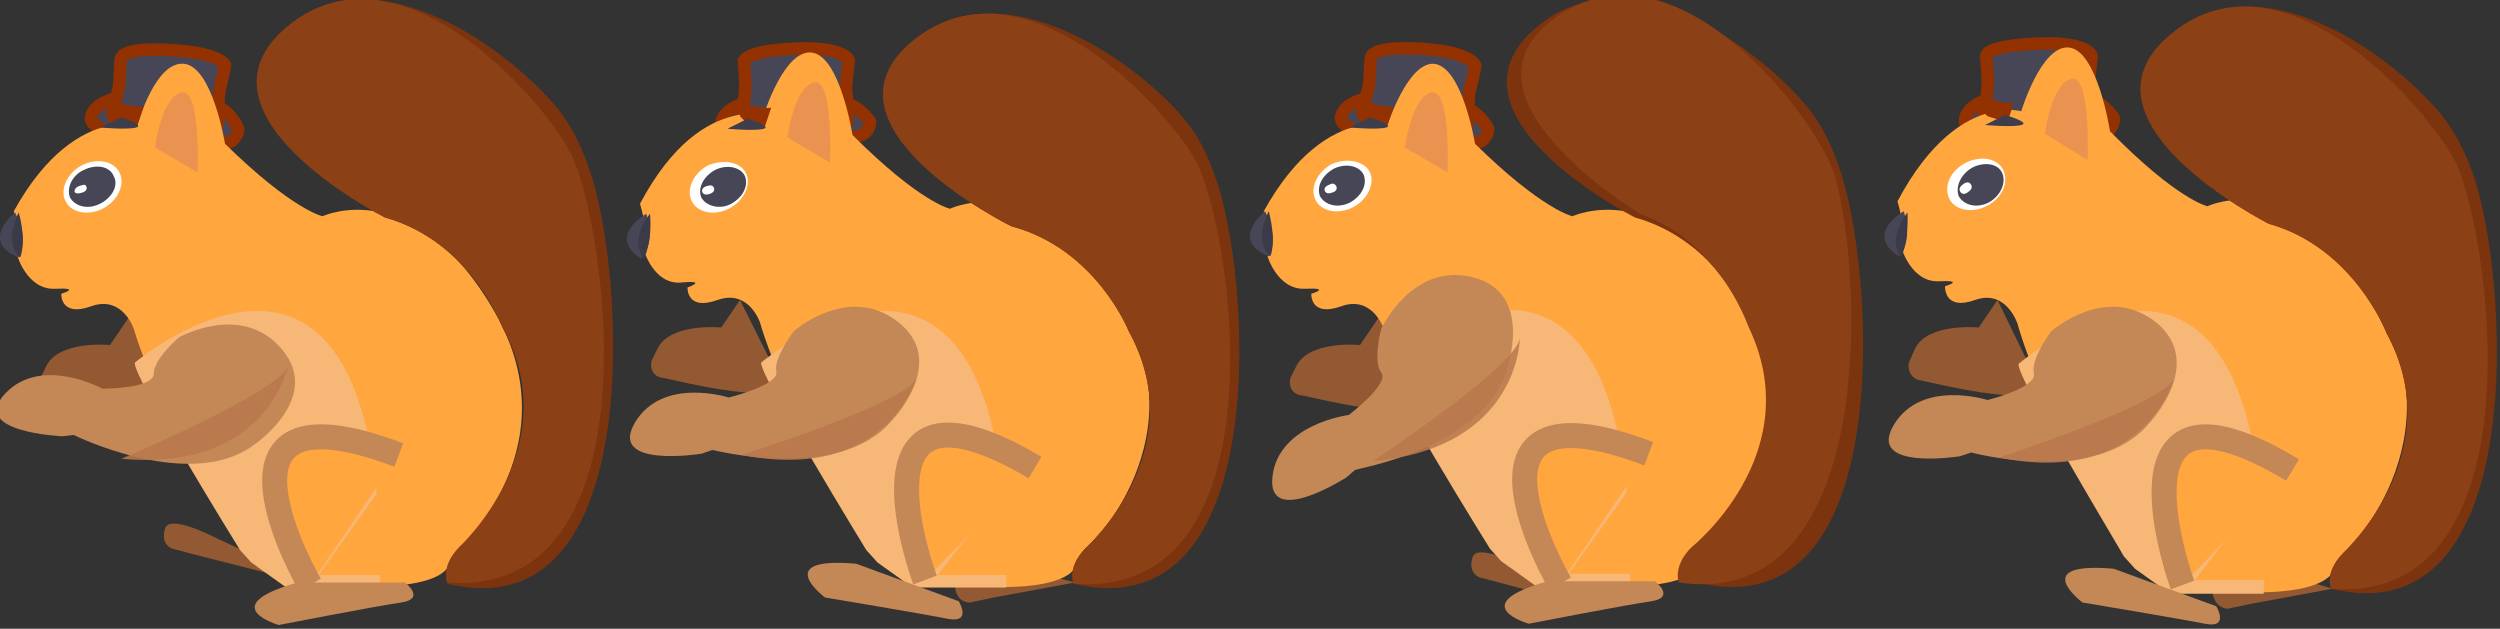 <?xml version="1.0" encoding="utf-8"?>
<!-- Generator: Adobe Illustrator 19.2.1, SVG Export Plug-In . SVG Version: 6.00 Build 0)  -->
<svg version="1.1" xmlns="http://www.w3.org/2000/svg" xmlns:xlink="http://www.w3.org/1999/xlink" x="0px" y="0px"
	 viewBox="0 0 200 50.3" style="enable-background:new 0 0 200 50.3;" xml:space="preserve">
<rect x="0" y="0" width="200" height="50.3" fill="#333333" stroke="none"/>
<style type="text/css">
	.st0{fill:#935932;}
	.st1{fill:#464656;stroke:#943100;stroke-miterlimit:10;}
	.st2{fill:#FFA63F;}
	.st3{fill:#F7B777;}
	.st4{fill:#EA9250;}
	.st5{fill:#464656;}
	.st6{fill:#3A3A49;}
	.st7{fill:#7C340F;}
	.st8{fill:#8C4015;}
	.st9{fill:#FFFFFF;}
	.st10{fill:#943100;}
	.st11{fill:#3D3D4C;}
	.st12{fill:#C48756;}
	.st13{fill:#FFA63F;stroke:#C48756;stroke-width:2;stroke-miterlimit:10;}
	.st14{opacity:0.87;fill:#BA794D;}
	.st15{display:none;}
	.st16{display:inline;fill:#9A6D50;}
	.st17{display:inline;}
	.st18{fill:#784E38;}
	.st19{fill:#B57E47;}
</style>
<g id="Layer_1">
	<g>
		<path class="st0" d="M10.3,25.4l-1.5,2.2c0,0-4.1-0.4-5.1,1.7l-0.4,0.8c-0.3,0.6,0,1.4,0.7,1.5c2.3,0.5,7.7,1.8,9.9,1"/>
		<path class="st0" d="M17,42.9c0,0-3.5-1.8-3.8-0.6c-0.4,1.3,0.6,1.6,0.6,1.6l1.9,0.5L22,46l-1.8-1.6L17,42.9z"/>
		<g>
			<path class="st1" d="M9.2,7.9c0,0-1.6,0.3-1.9,1.4s2.7,1.5,2.7,1.5s5.6,1.1,6.8,0.8s1.6,0,2-0.6c0.4-0.6,0.2-0.8,0.2-0.8
				S18.5,9,17.5,8.6"/>
			<path class="st1" d="M9,9c0,0,0.4-1.6,0.5-2c0.1-0.5,0.1-2.3,0.2-2.4c0.1-0.1,0.3-0.8,3.9-0.6S17.9,5,18,5.2
				c0,0.2-0.5,2.1-0.5,2.5c0,0.4-0.1,2.2-0.1,2.2s0,0.5-0.5,0.4C16.4,10.4,8.7,10.5,9,9z"/>
		</g>
		<path class="st2" d="M36.1,44.6c0,0,9.9-8.4,3.5-19.6s-13.8-7.7-13.8-7.7s-2.4-0.5-7.8-5.8c0,0-1-6.2-3.3-6.4S11,10,11,10
			s-1-0.3-2.5,0.1c-2,0.5-4.8,2.1-7.4,6.8c0,0,1,3.3,0.3,3.6c0,0,0.8,2.7,3,2.6c2.2-0.1,0.5,0.4,0.5,0.4s-0.1,1.9,2.4,1
			s3.4,1.8,3.4,1.8s2.8,9.8,7.3,9.9c0,0,0.2,7,4.1,10l5.4,0.7C27.5,46.8,36,47.6,36.1,44.6z"/>
		<path class="st3" d="M10.8,29c0,0,20.1-17,19.6,18h-7.5l-2.8-2l-0.9-1C19.2,44,10.4,29.8,10.8,29z"/>
		<path class="st4" d="M12.4,11.8c0,0,0.5-4,2.1-4.4s1.3,6.4,1.3,6.4L12.4,11.8z"/>
		<path class="st5" d="M1.2,17c0,0-2.9,2.3,0.3,3.6C1.5,20.5,2.4,19.2,1.2,17z"/>
		<path class="st6" d="M1.5,17c0,0-1.3,2.3,0.1,3.6C1.7,20.5,2.1,19.2,1.5,17z"/>
		<path class="st7" d="M30.8,17.4c0,0-16.8-8.5-7.4-15.6C30.6-3.6,41,4.2,44.7,8.8c1.1,1.4,1.8,2.9,2.4,4.6
			c2.9,8,4.8,37.2-11.3,33.3c0,0-0.6-1.2,0.9-2.8c0,0,8.8-8,3.5-17.7C40.1,26,37.6,19.3,30.8,17.4z"/>
		<path class="st8" d="M30.8,17.4c0,0-16.8-8.5-7.4-15.6c7.3-5.5,16.1,2.4,19.8,6.9c1.1,1.4,2.3,2.9,2.9,4.6
			c2.9,8,5.6,34.5-10.3,33.3c0,0-0.6-1.2,0.9-2.8c0,0,8.8-8,3.5-17.7C40.1,26,37.6,19.3,30.8,17.4z"/>
		<path class="st9" d="M9.6,13.9c0.4,0.9-0.2,2.2-1.4,2.8c-1.2,0.6-2.6,0.3-3-0.7c-0.4-0.9,0.2-2.2,1.4-2.8S9.2,12.9,9.6,13.9z"/>
		<path class="st5" d="M9.1,14.1C9.5,14.8,9,15.8,8,16.3c-1,0.5-2,0.2-2.4-0.5C5.3,15,5.8,14,6.7,13.6C7.7,13.1,8.8,13.3,9.1,14.1z"
			/>
		<path class="st9" d="M6.9,14.9c0.1,0.2,0,0.4-0.3,0.5S6.1,15.5,6,15.4s0-0.4,0.3-0.5S6.8,14.7,6.9,14.9z"/>
		<path class="st10" d="M9.2,8.1c0,0,1.7,0.6,2.3,0.4L11,10L9.4,9.6L9,9.2l0.1-0.8L9.2,8.1z"/>
		<path class="st11" d="M8,10.2c0,0,2.2,0.2,2.9,0S9.7,9.4,9.7,9.4L8,10.2z"/>
		<path class="st12" d="M23.8,46.6c-6.7,1.9-1.5,3.4-1.5,3.4s7.7-1.5,9.8-1.8c2-0.3,0.3-1.6,0.3-1.6"/>
		<path class="st13" d="M24.8,46.8c0,0-9.8-16.8,7.1-10.4"/>
		<path class="st12" d="M20.3,35.6c0,0,5.5-3.7,2.3-7.6s-8.3-1-8.3-1s-2,1.7-2,2.9c0,1.2-4.1,1.2-4.1,1.2s-4.9-2.7-7.8,0.4
			S5,34.9,5,34.9l0.9-0.1C5.9,34.8,15.2,39.4,20.3,35.6z"/>
		<polygon class="st2" points="31.2,38 32.3,46 25.5,46 		"/>
		<path class="st14" d="M9.7,36.7c0,0,13.3-5.6,13.4-7.6C23.1,29,21.6,37.8,9.7,36.7z"/>
	</g>
	<g>
		<path class="st0" d="M59.2,24l-1.5,2.2c0,0-4.1-0.4-5.1,1.7l-0.4,0.8c-0.3,0.6,0,1.4,0.7,1.5c2.3,0.5,7.7,1.8,9.9,1"/>
		<path class="st0" d="M80.1,45.9c0,0-3.9-0.2-3.7,1.1c0.2,1.3,1.2,1.2,1.2,1.2l1.9-0.4l6.5-1.2L83.7,46L80.1,45.9z"/>
		<g>
			<path class="st1" d="M59.4,8.3c0,0-1.6,0.5-1.7,1.6c-0.1,1.1,2.8,1.2,2.8,1.2s5.7,0.5,6.9,0.1c1.2-0.4,1.6-0.2,2-0.8
				c0.4-0.7,0.1-0.8,0.1-0.8s-0.7-1-1.7-1.3"/>
			<path class="st1" d="M59.3,9.4c0,0,0.3-1.6,0.3-2.1c0.1-0.5-0.1-2.3-0.1-2.4c0.1-0.1,0.2-0.8,3.9-1c3.7-0.2,4.4,0.7,4.5,0.9
				C67.9,5,67.6,7,67.7,7.4c0.1,0.4,0.1,2.2,0.1,2.2s0,0.5-0.5,0.5S59.2,11,59.3,9.4z"/>
		</g>
		<path class="st2" d="M86.3,44.6c0,0,9.9-8.7,3.5-20.1C83.4,13.1,76,16.7,76,16.7s-2.4-0.5-7.8-5.9c0,0-1-6.4-3.3-6.6
			c-2.2-0.2-3.8,5-3.8,5s-1-0.3-2.5,0.1c-2,0.5-4.8,2.1-7.4,7c0,0,1,3.4,0.3,3.7c0,0,0.8,2.8,3,2.6S55,23,55,23s-0.1,1.9,2.4,1
			c2.5-0.9,3.4,1.8,3.4,1.8s2.8,10,7.3,10.1c0,0,0.2,7.2,4.1,10.2l5.4,0.7C77.7,46.9,86.2,47.7,86.3,44.6z"/>
		<path class="st3" d="M60.9,29c0,0,20.1-17,19.6,18h-7.5l-2.8-2l-0.9-1C69.3,44,60.6,29.8,60.9,29z"/>
		<path class="st4" d="M63,11c0,0,0.5-4,2.1-4.4c1.6-0.4,1.3,6.4,1.3,6.4L63,11z"/>
		<g>
			<path class="st5" d="M51.7,17.1c0,0-3.2,1.8-0.4,3.6C51.3,20.6,52.5,19.5,51.7,17.1z"/>
			<path class="st6" d="M52,17.1c0,0-1.7,2-0.5,3.6C51.5,20.7,52.2,19.5,52,17.1z"/>
		</g>
		<g>
			<path class="st7" d="M80.9,18.1c0,0-16.8-8.3-7.4-15.2c7.3-5.3,17.7,2.3,21.3,6.7c1.1,1.3,1.8,2.8,2.4,4.5
				c2.9,7.8,4.8,36.4-11.3,32.6c0,0-0.6-1.2,0.9-2.8c0,0,8.8-7.8,3.5-17.4C90.3,26.5,87.7,19.9,80.9,18.1z"/>
			<path class="st8" d="M80.9,18.1c0,0-16.8-8.3-7.4-15.2c7.3-5.3,16.1,2.3,19.8,6.7c1.1,1.3,2.3,2.8,2.9,4.5
				c2.9,7.8,5.6,33.8-10.3,32.6c0,0-0.6-1.2,0.9-2.8c0,0,8.8-7.8,3.5-17.4C90.3,26.5,87.7,19.9,80.9,18.1z"/>
		</g>
		<path class="st9" d="M59.7,13.9c0.4,0.9-0.2,2.2-1.4,2.8s-2.6,0.3-3-0.7c-0.4-0.9,0.2-2.2,1.4-2.8C58,12.7,59.3,13,59.7,13.9z"/>
		<path class="st5" d="M59.6,14.1c0.3,0.8-0.2,1.7-1.1,2.2s-2,0.2-2.4-0.5c-0.3-0.8,0.2-1.7,1.1-2.2C58.2,13.1,59.3,13.4,59.6,14.1z
			"/>
		<path class="st9" d="M57.1,15c0.1,0.2,0,0.4-0.3,0.5c-0.2,0.1-0.5,0.1-0.6-0.1s0-0.4,0.3-0.5S57,14.8,57.1,15z"/>
		<path class="st10" d="M59.4,8.2c0,0,1.7,0.6,2.3,0.4l-0.5,1.5l-1.6-0.4l-0.4-0.4l0.1-0.8L59.4,8.2z"/>
		<path class="st11" d="M58.2,10.3c0,0,2.2,0.2,2.9,0s-1.3-0.8-1.3-0.8L58.2,10.3z"/>
		<path class="st12" d="M68.5,45.1c-6.9-0.6-2.5,2.7-2.5,2.7s7.8,1.3,9.8,1.7c2,0.4,0.9-1.4,0.9-1.4"/>
		<path class="st13" d="M74,46.4c0,0-6.8-18.2,8.8-9"/>
		<polygon class="st2" points="81.3,38 82.5,46 75,46 		"/>
		<g>
			<path class="st12" d="M71.3,33.7c0,0,4.6-4.7,0.6-7.9s-8.4,0.7-8.4,0.7s-1.6,2.1-1.4,3.2c0.3,1.1-3.8,2.1-3.8,2.1s-5.3-1.7-7.5,2
				c-2.2,3.7,5.3,2.5,5.3,2.5l0.9-0.3C57.1,36,67.1,38.6,71.3,33.7z"/>
			<path class="st14" d="M59.3,36.4c0,0,13.7-4.3,14.1-6.3C73.4,30,71.1,38.7,59.3,36.4z"/>
		</g>
	</g>
	<g>
		<path class="st0" d="M159.8,24l-1.5,2.2c0,0-4.1-0.4-5.1,1.7l-0.4,0.9c-0.3,0.6,0,1.4,0.7,1.6c2.3,0.5,7.7,1.8,9.9,1"/>
		<path class="st0" d="M180.7,46.3c0,0-3.9-0.2-3.7,1.1s1.2,1.3,1.2,1.3l1.9-0.4l6.5-1.2l-2.3-0.7L180.7,46.3z"/>
		<g>
			<path class="st1" d="M158.9,8c0,0-1.6,0.5-1.7,1.6c-0.1,1.1,2.8,1.3,2.8,1.3s5.7,0.5,6.9,0.1c1.2-0.4,1.6-0.2,2-0.8
				c0.4-0.7,0.1-0.9,0.1-0.9s-0.7-1-1.7-1.4"/>
			<path class="st1" d="M158.7,9.1c0,0,0.3-1.6,0.3-2.1c0.1-0.5-0.1-2.3-0.1-2.5s0.2-0.8,3.9-1s4.4,0.7,4.5,0.9S167,6.6,167.1,7
				c0.1,0.4,0.1,2.2,0.1,2.2s0,0.5-0.5,0.5C166.3,9.8,158.6,10.7,158.7,9.1z"/>
		</g>
		<path class="st2" d="M186.9,45c0,0,9.9-8.8,3.5-20.5c-6.4-11.6-13.8-8-13.8-8s-2.4-0.5-7.8-6c0,0-1-6.5-3.3-6.7
			c-2.2-0.2-3.8,5.1-3.8,5.1s-1-0.3-2.5,0.1c-2,0.5-4.8,2.2-7.4,7.1c0,0,1,3.5,0.3,3.7c0,0,0.8,2.8,3,2.7c2.2-0.1,0.5,0.4,0.5,0.4
			s-0.1,2,2.4,1.1c2.5-0.9,3.4,1.9,3.4,1.9s2.8,10.3,7.3,10.3c0,0,0.2,7.3,4.1,10.4l5.4,0.7C178.2,47.3,186.7,48.1,186.9,45z"/>
		<path class="st3" d="M161.5,29.1c0,0,20.1-17.4,19.6,18.4h-7.5l-2.8-2l-0.9-1C169.9,44.4,161.1,29.9,161.5,29.1z"/>
		<path class="st4" d="M163.6,10.7c0,0,0.5-4,2.1-4.4c1.6-0.4,1.3,6.5,1.3,6.5L163.6,10.7z"/>
		<g>
			<path class="st5" d="M152.3,16.9c0,0-3.2,1.8-0.4,3.6C151.9,20.6,153.1,19.4,152.3,16.9z"/>
			<path class="st6" d="M152.6,17c0,0-1.7,2.1-0.5,3.6C152.1,20.6,152.7,19.3,152.6,17z"/>
		</g>
		<g>
			<path class="st7" d="M181.5,17.9c0,0-16.8-8.5-7.4-15.5c7.3-5.5,17.7,2.4,21.3,6.9c1.1,1.4,1.8,2.9,2.4,4.5
				c2.9,8,4.8,37.2-11.3,33.3c0,0-0.6-1.2,0.9-2.8c0,0,8.8-8,3.5-17.7C190.9,26.6,188.3,19.8,181.5,17.9z"/>
			<path class="st8" d="M181.5,17.9c0,0-16.8-8.5-7.4-15.5c7.3-5.5,16.1,2.4,19.8,6.9c1.1,1.4,2.3,2.9,2.9,4.5
				c2.9,8,5.6,34.5-10.3,33.3c0,0-0.6-1.2,0.9-2.8c0,0,8.8-8,3.5-17.7C190.9,26.6,188.3,19.8,181.5,17.9z"/>
		</g>
		<path class="st9" d="M160.3,13.7c0.4,1-0.2,2.2-1.4,2.8c-1.2,0.6-2.6,0.3-3-0.7s0.2-2.2,1.4-2.8C158.6,12.4,159.9,12.7,160.3,13.7
			z"/>
		<path class="st5" d="M160.2,13.9c0.3,0.8-0.2,1.8-1.1,2.3c-1,0.5-2,0.2-2.4-0.5c-0.3-0.8,0.2-1.8,1.1-2.3
			C158.8,12.9,159.9,13.1,160.2,13.9z"/>
		<path class="st9" d="M157.7,14.8c0.1,0.2,0,0.4-0.3,0.6s-0.5,0.1-0.6-0.1c-0.1-0.2,0-0.4,0.3-0.6S157.6,14.6,157.7,14.8z"/>
		<path class="st10" d="M158.8,7.8c0,0,1.7,0.6,2.3,0.4l-0.5,1.6L159,9.3l-0.4-0.4l0.1-0.8L158.8,7.8z"/>
		<path class="st11" d="M158.8,10c0,0,2.2,0.2,2.9,0c0.8-0.2-1.3-0.8-1.3-0.8L158.8,10z"/>
		<path class="st12" d="M169.1,45.5c-6.9-0.6-2.5,2.7-2.5,2.7s7.8,1.3,9.8,1.7c2,0.4,0.9-1.4,0.9-1.4"/>
		<path class="st13" d="M174.6,46.8c0,0-6.8-18.6,8.8-9.2"/>
		<polygon class="st2" points="181.8,38.3 183.1,46.4 175.6,46.4 		"/>
		<g>
			<path class="st12" d="M171.9,33.9c0,0,4.6-4.8,0.6-8.1c-4-3.2-8.4,0.7-8.4,0.7s-1.6,2.1-1.4,3.3C163.1,31,159,32,159,32
				s-5.3-1.7-7.5,2s5.3,2.5,5.3,2.5l0.9-0.3C157.7,36.2,167.7,38.9,171.9,33.9z"/>
			<path class="st14" d="M159.9,36.6c0,0,13.7-4.4,14.1-6.5C174,30.1,171.7,39,159.9,36.6z"/>
		</g>
	</g>
	<g>
		<path class="st0" d="M110.3,25.4l-1.5,2.2c0,0-4.1-0.4-5.1,1.7l-0.4,0.8c-0.3,0.6,0,1.4,0.7,1.5c2.3,0.5,7.7,1.8,9.9,1"/>
		<path class="st0" d="M121.6,45.2c0,0-3.5-1.8-3.8-0.6c-0.4,1.3,0.6,1.6,0.6,1.6l1.9,0.5l6.4,1.7l-1.8-1.6L121.6,45.2z"/>
		<g>
			<path class="st1" d="M109.2,7.9c0,0-1.6,0.3-1.9,1.4s2.7,1.5,2.7,1.5s5.6,1.1,6.8,0.8c1.2-0.3,1.6,0,2-0.6s0.2-0.8,0.2-0.8
				s-0.6-1.1-1.6-1.5"/>
			<path class="st1" d="M109,8.9c0,0,0.4-1.6,0.5-2c0.1-0.5,0.1-2.3,0.2-2.4c0.1-0.1,0.3-0.8,3.9-0.6s4.3,1.1,4.4,1.3
				s-0.5,2.1-0.5,2.5c0,0.4-0.1,2.2-0.1,2.2s0,0.5-0.5,0.4C116.4,10.3,108.7,10.4,109,8.9z"/>
		</g>
		<path class="st2" d="M136.1,44.6c0,0,9.9-8.4,3.5-19.6s-13.8-7.7-13.8-7.7s-2.4-0.5-7.8-5.8c0,0-1-6.2-3.3-6.4
			C112.6,5,111,10,111,10s-1-0.3-2.5,0.1c-2,0.5-4.8,2.1-7.4,6.8c0,0,1,3.3,0.3,3.6c0,0,0.8,2.7,3,2.6c2.2-0.1,0.5,0.4,0.5,0.4
			s-0.1,1.9,2.4,1c2.5-0.9,3.4,1.8,3.4,1.8s2.8,9.8,7.3,9.9c0,0,0.2,7,4.1,10l5.4,0.7C127.5,46.8,136,47.6,136.1,44.6z"/>
		<path class="st3" d="M110.8,28.9c0,0,20.1-17,19.6,18h-7.5l-2.8-2l-0.9-1C119.2,43.9,110.4,29.8,110.8,28.9z"/>
		<path class="st4" d="M112.4,11.8c0,0,0.5-4,2.1-4.4c1.6-0.4,1.3,6.4,1.3,6.4L112.4,11.8z"/>
		<path class="st5" d="M101.2,16.9c0,0-2.9,2.3,0.3,3.6C101.5,20.5,102.4,19.2,101.2,16.9z"/>
		<path class="st6" d="M101.5,16.9c0,0-1.3,2.3,0.1,3.6C101.7,20.5,102.1,19.2,101.5,16.9z"/>
		<path class="st7" d="M130.8,17.4c0,0-16.8-8.5-7.4-15.6c7.3-5.5,17.7,2.4,21.3,6.9c1.1,1.4,1.8,2.9,2.4,4.6
			c2.9,8,4.8,37.2-11.3,33.3c0,0-0.6-1.2,0.9-2.8c0,0,8.8-8,3.5-17.7C140.1,26,137.6,19.3,130.8,17.4z"/>
		<path class="st8" d="M131.2,17.1c0,0-16.2-9.7-6.3-16c7.6-4.9,15.9,3.5,19.3,8.3c1,1.4,2.1,3.1,2.6,4.7
			c2.3,8.1,3.3,34.8-12.5,32.5c0,0-0.5-1.3,1-2.8c0,0,9.3-7.4,4.7-17.4C139.9,26.4,137.9,19.5,131.2,17.1z"/>
		<path class="st9" d="M109.6,13.8c0.4,0.9-0.2,2.2-1.4,2.8c-1.2,0.6-2.6,0.3-3-0.7c-0.4-0.9,0.2-2.2,1.4-2.8
			C107.8,12.6,109.2,12.9,109.6,13.8z"/>
		<path class="st5" d="M109.1,14c0.3,0.8-0.2,1.7-1.1,2.2c-1,0.5-2,0.2-2.4-0.5c-0.3-0.8,0.2-1.7,1.1-2.2
			C107.7,13,108.8,13.3,109.1,14z"/>
		<path class="st9" d="M106.9,14.9c0.1,0.2,0,0.4-0.3,0.5s-0.5,0.1-0.6-0.1s0-0.4,0.3-0.5C106.6,14.6,106.8,14.7,106.9,14.9z"/>
		<path class="st10" d="M109.2,8.1c0,0,1.7,0.6,2.3,0.4L111,10l-1.6-0.4L109,9.2l0.1-0.8L109.2,8.1z"/>
		<path class="st11" d="M108,10.2c0,0,2.2,0.2,2.9,0s-1.3-0.8-1.3-0.8L108,10.2z"/>
		<path class="st12" d="M123.8,46.5c-6.7,1.9-1.5,3.4-1.5,3.4s7.7-1.5,9.8-1.8c2-0.3,0.3-1.6,0.3-1.6"/>
		<path class="st13" d="M124.8,46.7c0,0-9.8-16.8,7.1-10.4"/>
		<polygon class="st2" points="131.2,37.9 132.3,45.9 125.5,45.9 		"/>
		<g>
			<path class="st12" d="M120.5,29.7c0,0,2.3-6.2-2.6-7.5c-4.9-1.3-7.4,4.1-7.4,4.1s-0.7,2.6,0,3.5s-2.6,3.4-2.6,3.4
				s-5.6,0.7-6.1,4.9s5.9,0.1,5.9,0.1l0.7-0.6C108.4,37.5,118.6,35.9,120.5,29.7z"/>
			<path class="st14" d="M109.8,36.9c0,0,12-7.9,11.8-10C121.6,26.9,121.7,35.8,109.8,36.9z"/>
		</g>
	</g>
</g>
<g id="Layer_2" class="st15">
	<path class="st16" d="M1191-680c0,0,14,82,14,108S1221-662,1191-680z"/>
	<g class="st17">
		<path class="st18" d="M3.8,22.3c0,0-0.6,19.1,11.6,23.9s6.7,1.4,9.9,3.8c0,0,2.5-1.8,4.2-2.1c0,0,15.1-4.8,16.2-18.7
			c0,0,1-5.8,0-8.4C45.6,20.9,32.1,23.7,3.8,22.3z"/>
		<path class="st19" d="M22.9,11c0,0,1-4.6-0.1-6.8c-1.2-2.2-0.6-3.8,2.1-3.8s4,0.5,4.2,2.1s-1.6,3.7-1.5,5.8
			c0.1,2.1,1.5,3.2,1.5,3.2l1.5-0.4c0,0,15.3-0.4,16.6,5.4c0,0,3.7,2.2,1.8,4.5c0,0,0,2.2-0.4,2.6c-0.4,0.4-0.7,3-1.8,3.2
			s-1,0.1-1,0.1s-9.3,2.8-16.6,2.6c-7.3-0.1-22.1,0-25.2-1.3s-1.9-3-1.9-3s-2.7-3.9-1.6-4.2c0,0,0.3-3.4,1.2-3.6c0,0,0.6-3,4-3.3
			c0,0,2.1-2.2,4.3-2.2S19.2,10.6,22.9,11z"/>
		<path class="st18" d="M22.9,11c0,0,0.8,3.3,6.1,0.4"/>
		<path class="st19" d="M23.5,11c0,0,2.1,1.6,3.9,0"/>
	</g>
	<g class="st17">
		<path class="st18" d="M56.7,37.1c0,0,12.2,14.7,24.7,10s6-3.5,10.1-3.8c0,0,0.7-3,1.8-4.4c0,0,8.4-13.8,0-24.9c0,0-3-5-5.5-6.3
			C87.7,7.7,79.2,18.9,56.7,37.1z"/>
		<path class="st19" d="M63.8,15.7c0,0-2.3-4.1-4.6-5s-3-2.5-0.9-4.3s3.4-2.3,4.6-1.2S64,9,65.5,10.5c1.5,1.5,3.2,1.4,3.2,1.4
			l0.9-1.3c0,0,11.4-10.6,16.3-7.2c0,0,4.3-0.8,4.3,2.1c0,0,1.5,1.7,1.4,2.3c-0.1,0.6,1.4,2.8,0.7,3.6c-0.7,0.8-0.7,0.8-0.7,0.8
			s-5.3,8.4-10.9,13.2c-5.6,4.8-16.9,15-20.1,16.1c-3.3,1.1-3.5-1-3.5-1s-4.7-1.1-4-2c0,0-2-2.8-1.4-3.5c0,0-1.6-2.7,0.9-5.2
			c0,0,0.1-3.1,1.8-4.6C56,23.7,60.7,17.9,63.8,15.7z"/>
		<path class="st18" d="M63.8,15.7c0,0,2.8,2,4.9-3.8"/>
		<path class="st19" d="M64.3,15.3c0,0,2.7-0.3,3-2.7"/>
	</g>
	<g class="st17">
		<path class="st18" d="M122.5,46.5c0,0,19.1,0.3,23.7-12.2s1.3-6.8,3.7-10.2c0,0-1.8-2.5-2.1-4.2c0,0-5.1-15.4-18.9-16.2
			c0,0-5.8-1-8.4,0.1C120.4,3.9,123.4,17.6,122.5,46.5z"/>
		<path class="st19" d="M110.9,27.2c0,0-4.6-1-6.8,0.3c-2.2,1.2-3.8,0.7-3.8-2.1c0-2.7,0.5-4.1,2-4.3c1.6-0.2,3.7,1.6,5.8,1.4
			c2.1-0.2,3.1-1.6,3.1-1.6l-0.4-1.5c0,0-0.7-15.6,5.1-17c0,0,2.2-3.8,4.4-1.9c0,0,2.2,0,2.6,0.4c0.4,0.4,3,0.7,3.2,1.8
			c0.1,1.1,0.1,1.1,0.1,1.1s2.9,9.5,2.9,16.9c0,7.4,0.4,22.5-0.9,25.7c-1.3,3.2-3,2-3,2s-3.9,2.8-4.2,1.7c0,0-3.4-0.2-3.6-1.1
			c0,0-3-0.6-3.4-4c0,0-2.3-2.1-2.3-4.4C111.9,38.4,110.6,31,110.9,27.2z"/>
		<path class="st18" d="M110.9,27.2c0,0,3.3-0.9,0.3-6.2"/>
		<path class="st19" d="M110.9,26.6c0,0,1.5-2.2-0.1-4"/>
	</g>
	<g class="st17">
		<path class="st18" d="M189.2,42.2c0,0,13.8-13.2,8.3-25.3s-3.9-5.7-4.6-9.8c0,0-3.1-0.5-4.5-1.5c0,0-14.4-7.4-24.8,1.8
			c0,0-4.8,3.4-5.9,6C157.7,13.3,169.5,21,189.2,42.2z"/>
		<path class="st19" d="M167.3,36.6c0,0-4,2.5-4.7,5c-0.7,2.4-2.2,3.1-4.2,1.2c-1.9-1.9-2.5-3.2-1.6-4.5c1-1.2,3.8-1.5,5.1-3.1
			c1.4-1.6,1.1-3.3,1.1-3.3l-1.4-0.8c0,0-11.4-10.6-8.3-15.7c0,0-1.1-4.2,1.8-4.5c0,0,1.6-1.6,2.2-1.6s2.7-1.6,3.5-1
			c0.8,0.6,0.8,0.6,0.8,0.6s8.7,4.7,13.9,10s16.1,15.8,17.5,19c1.3,3.2-0.7,3.5-0.7,3.5s-0.8,4.7-1.8,4.2c0,0-2.6,2.2-3.4,1.7
			c0,0-2.5,1.7-5.2-0.5c0,0-3.1,0.1-4.7-1.5C175.9,43.9,169.8,39.5,167.3,36.6z"/>
		<path class="st18" d="M167.3,36.6c0,0,1.8-2.9-4.2-4.6"/>
		<path class="st19" d="M166.9,36.2c0,0-0.5-2.6-2.9-2.8"/>
	</g>
	<g class="st17">
		<path class="st18" d="M245.9,28.7c0,0,1.3-19-10.7-24.3c-12-5.3-6.6-1.6-9.8-4.2c0,0-2.6,1.7-4.2,1.9c0,0-15.3,4.2-16.9,18
			c0,0-1.3,5.7-0.3,8.4C204,28.5,217.6,26.3,245.9,28.7z"/>
		<path class="st19" d="M226.3,39.2c0,0-1.2,4.6-0.1,6.8c1.1,2.3,0.4,3.8-2.2,3.7c-2.7-0.1-4-0.7-4.1-2.3c-0.1-1.6,1.8-3.6,1.7-5.7
			c-0.1-2.1-1.4-3.2-1.4-3.2l-1.5,0.3c0,0-15.3-0.2-16.4-6c0,0-3.6-2.4-1.6-4.5c0,0,0.1-2.2,0.5-2.6c0.5-0.4,0.9-3,1.9-3.1
			c1-0.1,1-0.1,1-0.1s9.4-2.4,16.7-2s22.1,0.8,25.1,2.3c3.1,1.4,1.8,3.1,1.8,3.1s2.5,4,1.5,4.3c0,0-0.4,3.4-1.3,3.5
			c0,0-0.7,3-4.1,3.1c0,0-2.2,2.2-4.4,2.1S230,39.8,226.3,39.2z"/>
		<path class="st18" d="M226.3,39.2c0,0-0.7-3.4-6.1-0.6"/>
		<path class="st19" d="M225.8,39.3c0,0-2.1-1.6-3.9-0.1"/>
	</g>
	<g class="st17">
		<path class="st18" d="M292.5,11.9c0,0-13.1-13.9-25.2-8.5c-12.2,5.4-5.8,3.9-9.9,4.5c0,0-0.6,3.1-1.5,4.5c0,0-7.5,14.3,1.6,24.9
			c0,0,3.3,4.8,5.9,5.9C263.4,43.1,271.2,31.4,292.5,11.9z"/>
		<path class="st19" d="M286.7,33.6c0,0,2.5,4,5,4.7c2.4,0.7,3.1,2.3,1.2,4.2c-1.9,1.9-3.3,2.5-4.5,1.5c-1.2-1-1.4-3.8-3-5.2
			s-3.3-1.2-3.3-1.2l-0.8,1.4c0,0-10.7,11.3-15.8,8.2c0,0-4.3,1.1-4.4-1.9c0,0-1.6-1.6-1.5-2.2c0-0.6-1.6-2.7-1-3.5
			c0.7-0.8,0.7-0.8,0.7-0.8s4.8-8.7,10.1-13.9s15.9-16,19.1-17.3s3.5,0.7,3.5,0.7s4.7,0.9,4.2,1.8c0,0,2.2,2.6,1.7,3.4
			c0,0,1.7,2.6-0.6,5.2c0,0,0.1,3.1-1.5,4.7S289.7,31.2,286.7,33.6z"/>
		<path class="st18" d="M286.7,33.6c0,0-2.9-1.8-4.7,4.1"/>
		<path class="st19" d="M286.3,34.1c0,0-2.7,0.4-2.8,2.8"/>
	</g>
	<g class="st17">
		<path class="st18" d="M328.5,3.7c0,0-19-0.9-23.9,11.5c-4.9,12.3-1.5,6.8-4,10.1c0,0,1.7,2.6,2,4.3c0,0,4.6,15.5,18.4,16.7
			c0,0,5.7,1.1,8.3,0.1C329.3,46.4,326.7,32.6,328.5,3.7z"/>
		<path class="st19" d="M339.4,23.4c0,0,4.6,1.1,6.8-0.1c2.2-1.2,3.8-0.6,3.8,2.2c0,2.7-0.6,4.1-2.2,4.2c-1.6,0.1-3.6-1.7-5.7-1.6
			c-2.1,0.1-3.2,1.5-3.2,1.5l0.4,1.5c0,0,0.2,15.6-5.6,16.9c0,0-2.3,3.8-4.5,1.8c0,0-2.2,0-2.6-0.5s-3-0.8-3.1-1.9
			c-0.1-1.1-0.1-1.1-0.1-1.1s-2.6-9.6-2.4-17c0.2-7.4,0.3-22.5,1.6-25.7c1.4-3.2,3-1.9,3-1.9s4-2.7,4.2-1.6c0,0,3.4,0.3,3.5,1.3
			c0,0,3,0.6,3.2,4.1c0,0,2.2,2.1,2.2,4.4C338.8,12.2,339.9,19.6,339.4,23.4z"/>
		<path class="st18" d="M339.4,23.4c0,0-3.3,0.8-0.5,6.2"/>
		<path class="st19" d="M339.5,24c0,0-1.6,2.2-0.1,4"/>
	</g>
	<g class="st17">
		<path class="st18" d="M359.6,9.2c0,0-12.5,14.4-5.9,26c6.6,11.6,4.4,5.4,5.5,9.4c0,0,3.1,0.2,4.6,1.1c0,0,15,6,24.6-4.1
			c0,0,4.5-3.8,5.3-6.5C393.6,35.1,381.2,28.5,359.6,9.2z"/>
		<path class="st19" d="M381.8,12.8c0,0,3.7-2.9,4.2-5.4s1.9-3.3,4-1.6s2.8,3,2,4.3s-3.6,1.8-4.8,3.5s-0.8,3.4-0.8,3.4l1.4,0.6
			c0,0,12.4,9.5,9.8,14.9c0,0,1.5,4.1-1.4,4.6c0,0-1.4,1.7-2,1.8c-0.6,0-2.5,1.9-3.4,1.3c-0.9-0.6-0.9-0.6-0.9-0.6
			s-9.1-3.9-14.8-8.6s-17.5-14.2-19.1-17.2c-1.6-3,0.4-3.6,0.4-3.6s0.4-4.8,1.4-4.3c0,0,2.4-2.5,3.2-2c0,0,2.4-2,5.2,0
			c0,0,3.1-0.4,4.8,1C372.7,6.4,379.2,10.1,381.8,12.8z"/>
		<path class="st18" d="M381.8,12.8c0,0-1.5,3.1,4.6,4.2"/>
		<path class="st19" d="M382.3,13.1c0,0,0.7,2.6,3.1,2.5"/>
	</g>
</g>
</svg>
